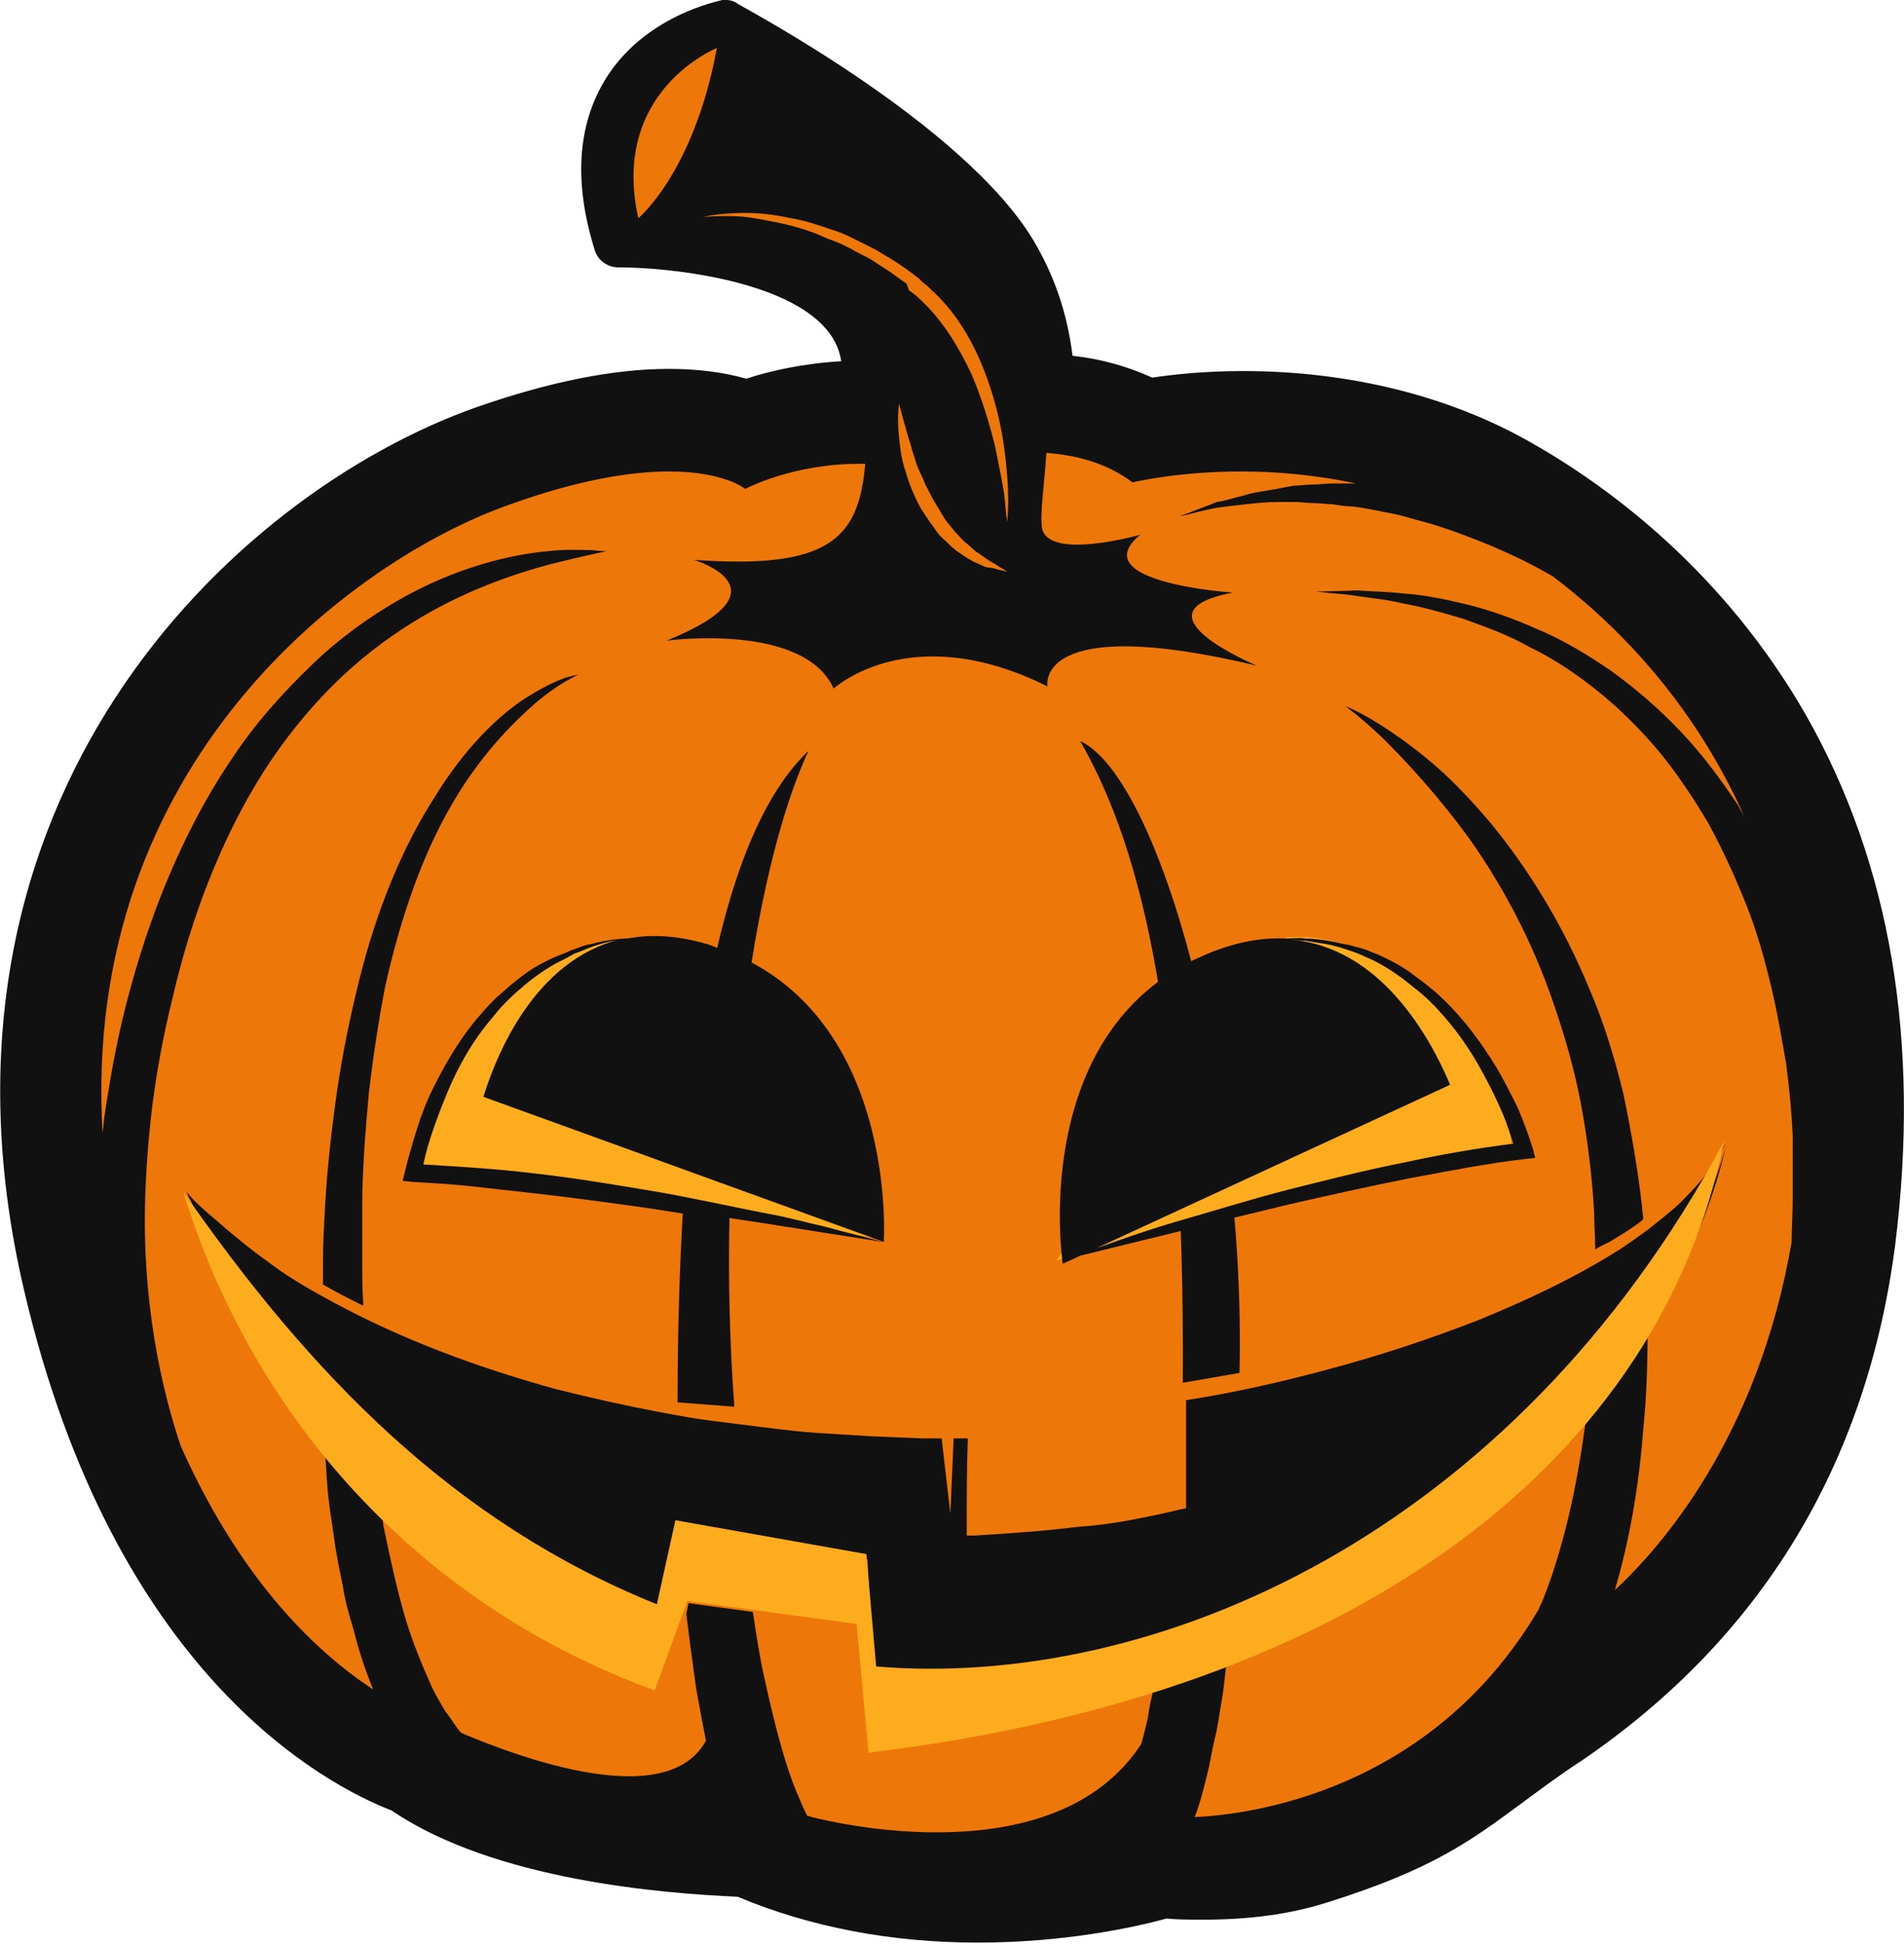 <svg version="1.1" id="图层_1" x="0px" y="0px" width="174.5px" height="178.1px" viewBox="0 0 174.5 178.1" enable-background="new 0 0 174.5 178.1" xml:space="preserve" xmlns:xml="http://www.w3.org/XML/1998/namespace" xmlns="http://www.w3.org/2000/svg" xmlns:xlink="http://www.w3.org/1999/xlink">
  <path fill="#EE770A" d="M34.6,162.8C-28.3,116.6,18.9,29.5,68.1,41.3l11.4-1.1C82,28.2,74.1,24,62.3,22.6c-11.6,0.9-3.6-23.6,7.3-18
	C82.6,10.2,93.8,18.3,97.1,37.2c68.7-3.4,92.601,69.5,50.2,118.1c-15.6,12.5-29.2,17.3-41.2,15.9c-10.5,4.5-23.6,3.5-37.8,0.399
	C54.7,171.7,43.9,168.1,34.6,162.8z" class="color c1"/>
  <path fill="#111111" d="M134.7,76.9C137.6,81,140.4,86.1,142.4,92c1,2.899,1.899,6,2.5,9.2c0.6,3.199,1,6.5,1.199,9.8
	c0,1.2,0.101,2.3,0.101,3.5c0.399-0.3,0.899-0.5,1.3-0.7c1-0.6,2-1.2,2.9-1.9c0.1-0.1,0.1-0.1,0.199-0.199c0-0.4-0.1-0.7-0.1-1.101
	c-0.4-3.5-1-6.899-1.7-10.3c-0.8-3.3-1.8-6.6-3.1-9.6C143.2,84.6,139.9,79.4,136.6,75.4c-1.699-2-3.3-3.699-4.899-5.1
	c-1.601-1.4-3.101-2.5-4.3-3.3c-2.5-1.7-4.101-2.3-4.101-2.3s1.4,1,3.5,3C128.9,69.8,131.8,72.9,134.7,76.9z" class="color c2"/>
  <path fill="#111111" d="M49.1,64.4c1.2-1,2.1-1.6,2.8-2C52.6,62,53,61.8,53,61.8s-0.4,0.1-1.2,0.3c-0.8,0.3-1.9,0.8-3.2,1.601
	c-2.7,1.6-6,4.8-8.8,9.399c-2.9,4.5-5.3,10.3-6.9,16.8c-0.8,3.2-1.5,6.601-2,10c-0.5,3.5-0.9,7-1.1,10.5
	c-0.1,1.801-0.2,3.5-0.2,5.301c0,0.699,0,1.3,0,2c1.2,0.699,2.4,1.3,3.6,1.899c0,0,0,0,0.1,0c-0.1-1.3-0.1-2.6-0.1-3.899
	c0-1.7,0-3.5,0-5.2c0-3.4,0.3-6.9,0.6-10.3c0.4-3.4,0.9-6.7,1.5-9.801c1.4-6.3,3.4-12,6-16.5C43.8,69.5,46.8,66.4,49.1,64.4z" class="color c2"/>
  <path fill="#111111" d="M156.2,107.8c-0.7,0.9-1.601,1.8-2.4,2.6c-0.899,0.801-1.8,1.5-2.8,2.301c-1,0.699-1.9,1.399-2.9,2
	c-4,2.5-8.3,4.5-12.699,6.3c-4.4,1.7-8.9,3.2-13.4,4.399c-4.4,1.2-8.8,2.2-13.3,2.9v9.4v0.5l-0.5,0.1c-1.601,0.4-3.101,0.7-4.7,1
	s-3.1,0.5-4.7,0.6c-3.1,0.4-6.3,0.601-9.399,0.801H88.6V139.9c0-2.699,0-5.399,0.101-8.1h-1.3l-0.3,6.9l-0.8-6.9h-1.8l-4.8-0.2
	l-4.8-0.3c-1.6-0.1-3.2-0.3-4.8-0.5s-3.2-0.4-4.8-0.6c-1.6-0.2-3.2-0.5-4.8-0.801c-3.2-0.6-6.3-1.3-9.5-2.1
	c-6.2-1.7-12.4-3.9-18.2-6.8c-1.4-0.7-2.9-1.5-4.3-2.3c-1.4-0.801-2.8-1.7-4.1-2.7c-1.3-0.9-2.6-2-3.8-3c-1.1-1-2.6-2.101-3.5-3.3
	c3.4,8.5,26.1,33.8,43.4,38.699l1.7-8l17.3,3L80,152.7c53.4,4.6,78.1-47.9,78.1-47.9c-0.3,0.5-0.6,1-0.899,1.5
	C156.9,106.9,156.5,107.3,156.2,107.8z" class="color c2"/>
  <path fill="#111111" d="M165.5,65.5c-7.4-12.9-17.7-20.7-25.1-24.9c-7.5-4.3-16.7-6.6-26.5-6.6c-3.4,0-6.301,0.3-8.301,0.6
	c-2.199-1-4.6-1.7-7.3-2c-0.5-4-1.7-7.399-3.6-10.6C88.3,11.4,68.5,0.9,67.7,0.4C67.3,0.1,66.9,0,66.6,0c-0.1,0-0.3,0-0.4,0
	C65.9,0.1,59,1.4,55.4,7.4c-2.5,4.2-2.8,9.4-0.9,15.5c0.3,1,1.2,1.601,2.2,1.601l0,0c4.6,0,14.5,1.1,18.6,5.2c1,1,1.6,2.1,1.8,3.399
	c-3.5,0.2-6.6,0.9-8.7,1.601c-2.1-0.601-4.5-0.9-7.1-0.9c-5.1,0-11,1.2-17.6,3.5c-22.4,7.9-52,36-41.5,80.9
	c8.2,35.1,27.5,45.3,33.7,47.699c9.4,6.4,24.9,7.601,31.7,7.9c6.7,2.8,14.1,4.2,22,4.2c7.7,0,14-1.3,17.301-2.2
	c1.1,0.1,2.3,0.1,3.399,0.1c4.2,0,8-0.5,11.4-1.6c9.6-3,13.2-5.7,17.8-9.1c1.5-1.101,3.2-2.4,5.5-3.9c16.4-11.2,26.1-27.1,28.7-47.3
	C176,95.5,173.3,79.2,165.5,65.5z M58.5,20C55.9,8.3,65.7,4.4,65.7,4.4C63.6,15.8,58.5,20,58.5,20z M76.2,22
	c-0.6-0.2-1.1-0.5-1.7-0.7c-1.1-0.4-2.2-0.7-3.2-0.9c-1-0.199-2-0.399-2.8-0.5c-0.8-0.1-1.6-0.1-2.2-0.1c-1.2,0-1.9,0.1-1.9,0.1
	s0.7-0.199,1.9-0.3c1.2-0.1,3-0.2,5.2,0.2c1.1,0.2,2.2,0.4,3.4,0.8c0.6,0.2,1.2,0.4,1.8,0.601c0.6,0.199,1.2,0.5,1.8,0.8
	s1.2,0.6,1.8,0.899c0.6,0.4,1.2,0.7,1.8,1.101c0.6,0.399,1.2,0.8,1.7,1.2l0.4,0.3l0.4,0.399c0.3,0.2,0.6,0.5,0.8,0.7
	c2.2,2,3.7,4.601,4.7,7.101s1.601,5,1.9,7.1s0.4,3.9,0.4,5.1c0,1.2-0.101,1.9-0.101,1.9s-0.1-0.7-0.2-1.9C92,44.7,91.6,43,91.2,40.9
	C90.7,38.9,90,36.5,89,34.2c-1.1-2.301-2.5-4.7-4.5-6.601c-0.2-0.2-0.5-0.5-0.8-0.7l-0.4-0.3L83.1,26c-0.6-0.4-1.1-0.8-1.7-1.2
	s-1.1-0.7-1.7-1.1C79.1,23.4,78.5,23.1,78,22.8C77.4,22.5,76.8,22.2,76.2,22z M92.3,52.4c0,0-0.3-0.1-0.8-0.199
	c-0.3-0.101-0.6-0.2-1-0.2c-0.4-0.101-0.7-0.3-1.2-0.5C88.9,51.3,88.4,51,88,50.7C87.5,50.4,87.1,50,86.7,49.6
	C86.2,49.2,85.8,48.7,85.5,48.2c-0.4-0.5-0.7-1-1.1-1.601c-0.6-1.1-1.1-2.3-1.4-3.399C82.6,42.1,82.5,41,82.4,40.1
	c-0.2-1.899,0-3.1,0-3.1s0.3,1.2,0.8,2.899c0.1,0.4,0.3,0.9,0.4,1.4c0.2,0.5,0.3,1,0.5,1.5c0.2,0.5,0.5,1,0.7,1.6
	c0.3,0.5,0.5,1,0.8,1.5c0.3,0.5,0.6,1,0.9,1.5s0.7,0.9,1,1.301c0.4,0.399,0.7,0.8,1.1,1.1c0.4,0.3,0.7,0.7,1.101,0.9
	c0.399,0.3,0.7,0.5,1,0.699c0.3,0.2,0.6,0.301,0.8,0.5C92.1,52.2,92.3,52.4,92.3,52.4z M145.3,130.4c-0.8,6.101-2.1,11.7-3.899,16.2
	c-0.101,0.3-0.301,0.601-0.4,0.9c-10,16.899-26.9,18.8-31.5,19c0.5-1.3,0.9-2.9,1.3-4.601c0.2-1,0.4-2.1,0.7-3.3
	c0.2-1.1,0.4-2.399,0.6-3.6c0.101-0.8,0.2-1.7,0.301-2.601c1.5-0.6,3-1.199,4.6-1.899c1-0.4,1.9-0.9,2.9-1.3
	c1-0.4,1.899-0.9,2.899-1.4c0.9-0.5,1.9-1,2.8-1.5l2.7-1.7c0.9-0.5,1.8-1.2,2.7-1.8s1.7-1.2,2.6-1.9c1.7-1.3,3.301-2.699,4.9-4.1
	l2.3-2.2l2.2-2.3l2.1-2.4l0.2-0.3C145.3,130,145.3,130.2,145.3,130.4z M164.3,109.7c0,1.6-0.1,3-0.1,4.1
	C161.1,131.9,152,142,148,145.7c1.3-4.4,2.2-9.4,2.6-14.7c0.301-2.9,0.4-5.9,0.4-9c1-1.7,2-3.4,2.9-5.2c1.8-3.8,3.399-7.8,4.3-11.9
	c-0.5,2-1.3,4-2.101,6c-0.8,1.9-1.699,3.801-2.699,5.7c-1,1.8-2.101,3.7-3.2,5.4c-1.2,1.8-2.4,3.399-3.7,5.1l-2,2.4l-2.1,2.3
	l-2.2,2.2l-2.3,2.1c-1.601,1.4-3.2,2.7-4.9,3.9c-0.8,0.6-1.7,1.2-2.6,1.8c-0.9,0.6-1.7,1.2-2.601,1.7l-2.7,1.6l-2.8,1.5
	c-0.899,0.5-1.8,1-2.8,1.4c-0.9,0.399-1.9,0.899-2.8,1.3c-1.9,0.8-3.8,1.7-5.8,2.3l-3,1.101l-3,0.899c-2,0.7-4,1.101-6.101,1.7
	c-2,0.5-4.1,0.9-6.2,1.4l-6.2,1.1l-6,0.8c-0.2-1.6-0.5-3.1-0.8-4.7L78.7,149l0.6,5c0.2,1.7,0.4,3.3,0.6,5v0.2h0.2l6.3-0.5
	c2.1-0.301,4.2-0.5,6.3-0.9c2.1-0.4,4.2-0.7,6.2-1.2c2.1-0.5,4.1-0.899,6.199-1.6l0.601-0.2c-0.2,0.9-0.4,1.8-0.5,2.6
	c-0.2,0.9-0.4,1.7-0.601,2.4c-7.899,12.1-28.2,7.2-30.2,6.7c-0.1,0-0.2-0.101-0.4-0.101c-0.3-0.5-0.6-1.3-1-2.199
	c-0.5-1.2-1-2.7-1.5-4.5c-0.5-1.801-1-3.9-1.5-6.2c-0.4-1.8-0.7-3.8-1-5.8l-5.9-0.801l-0.2,1c0.3,2.4,0.6,4.7,0.9,6.801
	c0.3,1.699,0.6,3.3,0.9,4.8c-3.6,6.6-17.2,1.5-22.4-0.7c-0.1-0.1-0.1-0.1-0.2-0.2c-0.4-0.5-0.8-1.2-1.3-1.8
	c-0.4-0.7-0.9-1.5-1.3-2.4c-0.8-1.8-1.7-3.899-2.4-6.3c-0.7-2.399-1.3-5.1-1.9-8c-0.1-0.399-0.1-0.8-0.2-1.2c0,0,0,0,0.1,0.101
	c1.2,1.1,2.4,2.2,3.6,3.3c1.2,1,2.5,2,3.7,2.9c1.2,0.899,2.5,1.699,3.6,2.5c1.2,0.699,2.3,1.5,3.3,2.1c2.1,1.3,3.9,2.2,5.2,2.8
	c1.3,0.601,2,0.9,2,0.9s-0.7-0.4-1.9-1.2c-1.2-0.8-2.9-1.9-4.9-3.3c-2-1.4-4.3-3.101-6.6-4.9c-1.2-0.899-2.4-2-3.6-3
	s-2.4-2.1-3.5-3.2c-1.2-1.1-2.3-2.199-3.4-3.399c-1.1-1.101-2.1-2.3-3.1-3.4c-1-1.1-1.9-2.3-2.7-3.399c-0.8-1.101-1.6-2.2-2.3-3.2
	c-0.6-1-1.3-1.9-1.8-2.8c-0.6-0.801-0.9-1.601-1.3-2.2c-0.7-1.2-1.1-1.9-1.1-1.9s0.3,0.7,0.9,2.101c0.3,0.6,0.6,1.5,1.1,2.3
	c0.5,0.899,1,1.899,1.6,2.899c0.7,1,1.4,2.2,2.1,3.301c0.8,1.1,1.6,2.399,2.6,3.6c0.4,0.5,0.8,1,1.2,1.5c0.1,0.9,0.1,1.9,0.2,2.8
	c0.1,1.601,0.4,3.2,0.6,4.7c0.2,1.5,0.5,3,0.8,4.4c0.2,1.399,0.6,2.8,1,4.1c0.5,2,1.1,3.8,1.8,5.5c-4.9-3.2-11.9-9.6-17.5-22
	c0-0.1-0.1-0.2-0.1-0.2c-1.8-5.3-3.1-11.8-3.3-18.899c-0.1-3.5,0.1-7.2,0.5-11c0.4-3.7,1.1-7.601,2-11.2c1.7-7.4,4.5-14.7,8.3-20.7
	c1.9-3,4.1-5.7,6.4-8s4.8-4.2,7.2-5.7c4.8-3,9.4-4.5,12.7-5.399c1.6-0.4,2.9-0.7,3.8-0.9c0.9-0.2,1.4-0.3,1.4-0.3s-0.5,0-1.4-0.101
	c-0.9,0-2.3-0.1-4,0.101c-3.4,0.3-8.5,1.5-13.7,4.5c-2.6,1.5-5.3,3.399-7.8,5.8s-5,5.1-7.1,8.2C17.3,75.2,14.1,82.7,12,90.4
	c-1.1,3.9-1.8,7.7-2.4,11.7c-0.1,0.601-0.1,1.101-0.2,1.7C7.4,70,32.2,51.3,46.8,46.2c6.4-2.301,11.2-3,14.5-3c5.1,0,7,1.6,7,1.6
	s4.3-2.3,10.4-2.3c0.2,0,0.4,0,0.6,0c-0.6,6.8-3.2,9.7-15.7,8.8c0,0,9.1,2.7-2.5,7.4c0,0,12.6-1.7,15.3,4.399c0,0,7-6.5,19.6-0.2
	c0,0-1.3-6.8,19.2-1.899c0,0-11.8-4.9-2.2-6.7c0,0-13.8-0.9-8.5-5.3c0,0-8.4,2.399-9-0.601C95.3,47,95.7,44.6,95.9,41.5
	c2.699,0.2,5.5,0.899,7.899,2.7c0,0,4.101-1,10-1c3.101,0,6.7,0.3,10.5,1.1c-0.1,0-0.3,0-0.399,0c-0.601,0-1.2,0-1.801,0
	c-0.6,0-1.199,0.1-1.8,0.1c-0.6,0-1.2,0.101-1.7,0.101c-0.6,0.1-1.1,0.2-1.6,0.3c-1.1,0.2-2.1,0.3-3,0.6c-0.9,0.2-1.7,0.5-2.5,0.601
	c-0.7,0.3-1.3,0.5-1.8,0.7c-1,0.399-1.601,0.6-1.601,0.6s0.601-0.1,1.7-0.4c0.5-0.1,1.2-0.3,1.9-0.399c0.7-0.101,1.6-0.2,2.5-0.3
	C115.1,46.1,116.1,46,117.1,46c0.5,0,1.101,0,1.601,0s1.1,0.1,1.7,0.1c0.6,0,1.1,0.101,1.699,0.101c0.601,0.1,1.2,0.199,1.7,0.199
	c1.2,0.101,2.4,0.4,3.5,0.601c1.2,0.2,2.3,0.6,3.5,0.899C131.9,48.2,133,48.6,134.1,49c1,0.399,2.101,0.8,3,1.2
	C138,50.6,138.9,51,139.7,51.4c1,0.5,1.899,1,2.6,1.4c6.601,5,13.2,12.2,17.601,22.1c-0.2-0.399-0.4-0.699-0.601-1.1
	c-1.6-2.4-3.3-4.7-5.3-6.8c-2-2.101-4.1-3.9-6.3-5.5c-2.2-1.5-4.5-2.9-6.7-3.8c-2.2-1-4.5-1.801-6.5-2.301c-2.1-0.5-4-0.899-5.7-1
	c-1.7-0.199-3.2-0.199-4.399-0.3c-2.5,0.101-3.9,0.101-3.9,0.101s0.3,0,1,0.1s1.6,0.1,2.8,0.3s2.7,0.3,4.3,0.7
	c1.7,0.3,3.5,0.8,5.5,1.4c1.9,0.699,4,1.399,6.101,2.6c2.1,1,4.2,2.4,6.2,4s3.899,3.5,5.6,5.5c1.7,2.1,3.2,4.3,4.6,6.7
	c1.301,2.399,2.4,4.8,3.4,7.3s1.7,5,2.3,7.5c0.601,2.5,1,4.9,1.4,7.2c0.3,2.3,0.5,4.5,0.6,6.6C164.3,106.2,164.3,108.1,164.3,109.7z
	" class="color c2"/>
  <path fill="#FDAC1D" d="M79.4,142.4l0.9,10.301c25.3,2.1,58.2-11.801,77.7-48.101c-5.8,28.601-32.8,50.5-78.4,56l-1.1-11.8L63,146.7
	l-3,8.199C37,146.5,22.6,128.3,16.8,109.2C28.5,126,41.6,139.5,60.2,147l1.7-7.7" class="color c3"/>
  <path fill="#111111" d="M74.1,68.8c-9.2,8.7-12,33.9-12,59.7l5.2,0.399C65.5,104.8,68.9,79.9,74.1,68.8z" class="color c2"/>
  <path fill="#111111" d="M99,67.9c5.9,10.301,9.6,26.7,9.4,58.801l5.199-0.9C114.2,99.9,106.3,71.3,99,67.9z" class="color c2"/>
  <path fill="#FDAC1D" d="M57.7,85.9C47.6,87.4,39.4,95.5,37.9,108.2c8.3-0.5,25.1,2.199,43.2,5.399L57.7,85.9z" class="color c3"/>
  <path fill="#111111" d="M66.8,111.6l3.3,0.5l10.8,1.7c-1.8-0.5-3.5-0.9-5.3-1.4c-1.8-0.399-3.5-0.899-5.3-1.199
	c-3.6-0.7-7.1-1.5-10.7-2.101c-3.6-0.6-7.2-1.2-10.8-1.6c-3.3-0.4-6.7-0.601-10-0.8c0.2-1,0.5-2,0.8-2.9c0.4-1.2,0.9-2.5,1.4-3.7
	c1-2.399,2.3-4.7,4-6.7c0.4-0.5,0.8-1,1.3-1.5s0.9-0.899,1.4-1.3c1-0.899,2-1.6,3.2-2.3c0.6-0.3,1.2-0.6,1.7-0.9
	c0.6-0.199,1.2-0.5,1.8-0.699c0.6-0.2,1.3-0.4,1.9-0.5c0.4-0.101,0.9-0.2,1.4-0.301C49.5,87.3,45.7,96,44.3,100.5L81,113.8
	c0,0,1.2-18.7-12.3-25.7l-3.6-1.5c-2.6-0.8-4.9-1-7-0.7h0.1C57.5,86,56.9,86,56.2,86.1c-0.7,0.101-1.3,0.2-2,0.4
	c-0.7,0.1-1.3,0.399-1.9,0.6c-0.6,0.3-1.3,0.5-1.9,0.8c-0.6,0.301-1.2,0.601-1.8,1C48,89.3,47.5,89.7,47,90.1
	c-0.5,0.4-1,0.9-1.5,1.3c-0.5,0.5-1,1-1.4,1.5c-1.8,2-3.2,4.4-4.4,6.801c-0.6,1.199-1.1,2.5-1.5,3.8c-0.4,1.3-0.8,2.6-1.1,3.899
	l-0.2,0.801l0.9,0.1c1.8,0.1,3.6,0.2,5.4,0.4c0.9,0.1,1.8,0.199,2.7,0.3l2.7,0.3c3.6,0.4,7.2,0.9,10.8,1.4l3.2,0.5L66.8,111.6z" class="color c2"/>
  <path fill="#FDAC1D" d="M117.9,85.9C127.8,85,138.3,96.5,138.5,104.8l-41.7,10.7L117.9,85.9z" class="color c3"/>
  <path fill="#111111" d="M113,111.6l5.4-1.3c3.5-0.8,7.1-1.6,10.6-2.3l2.7-0.5c0.899-0.2,1.8-0.3,2.7-0.5
	c1.8-0.3,3.6-0.601,5.399-0.8l0.9-0.101l-0.2-0.8c-0.4-1.3-0.9-2.6-1.4-3.8c-0.6-1.2-1.199-2.4-1.899-3.601c-1.4-2.3-3-4.5-5-6.399
	c-0.5-0.5-1-0.9-1.5-1.3c-0.5-0.4-1.101-0.801-1.601-1.2c-0.6-0.4-1.1-0.7-1.699-1c-0.601-0.3-1.2-0.601-1.801-0.8
	c-0.6-0.301-1.3-0.4-1.899-0.601c-0.7-0.1-1.3-0.3-2-0.399c-0.7-0.101-1.3-0.2-2-0.2c-0.7-0.101-1.3,0-2,0h0.1
	c-2.1-0.101-4.399,0.3-6.899,1.3c-0.5,0.2-1.101,0.5-1.601,0.7l-2.8,1.7c-11.8,8.399-9.1,26.1-9.1,26.1l35.5-16.4
	c-1.801-4.3-6.4-12.699-14.7-13.3c0.5,0,0.899,0.101,1.399,0.101c0.7,0.1,1.301,0.199,1.9,0.3c0.6,0.1,1.3,0.3,1.9,0.5
	c0.6,0.2,1.199,0.399,1.8,0.7c1.2,0.5,2.3,1.199,3.399,2c0.5,0.399,1,0.8,1.5,1.199c0.5,0.4,1,0.9,1.4,1.301
	c1.8,1.899,3.3,4,4.5,6.3c0.6,1.1,1.2,2.3,1.7,3.5c0.399,0.899,0.7,1.899,1,2.8c-3.3,0.4-6.7,1-9.9,1.7c-3.6,0.7-7.1,1.6-10.7,2.5
	c-3.5,0.899-7,2-10.5,3c-1.699,0.5-3.5,1.1-5.199,1.7c-1.7,0.6-3.4,1.199-5.2,1.8l10.6-2.601l0.8-0.199L113,111.6z" class="color c2"/>
</svg>